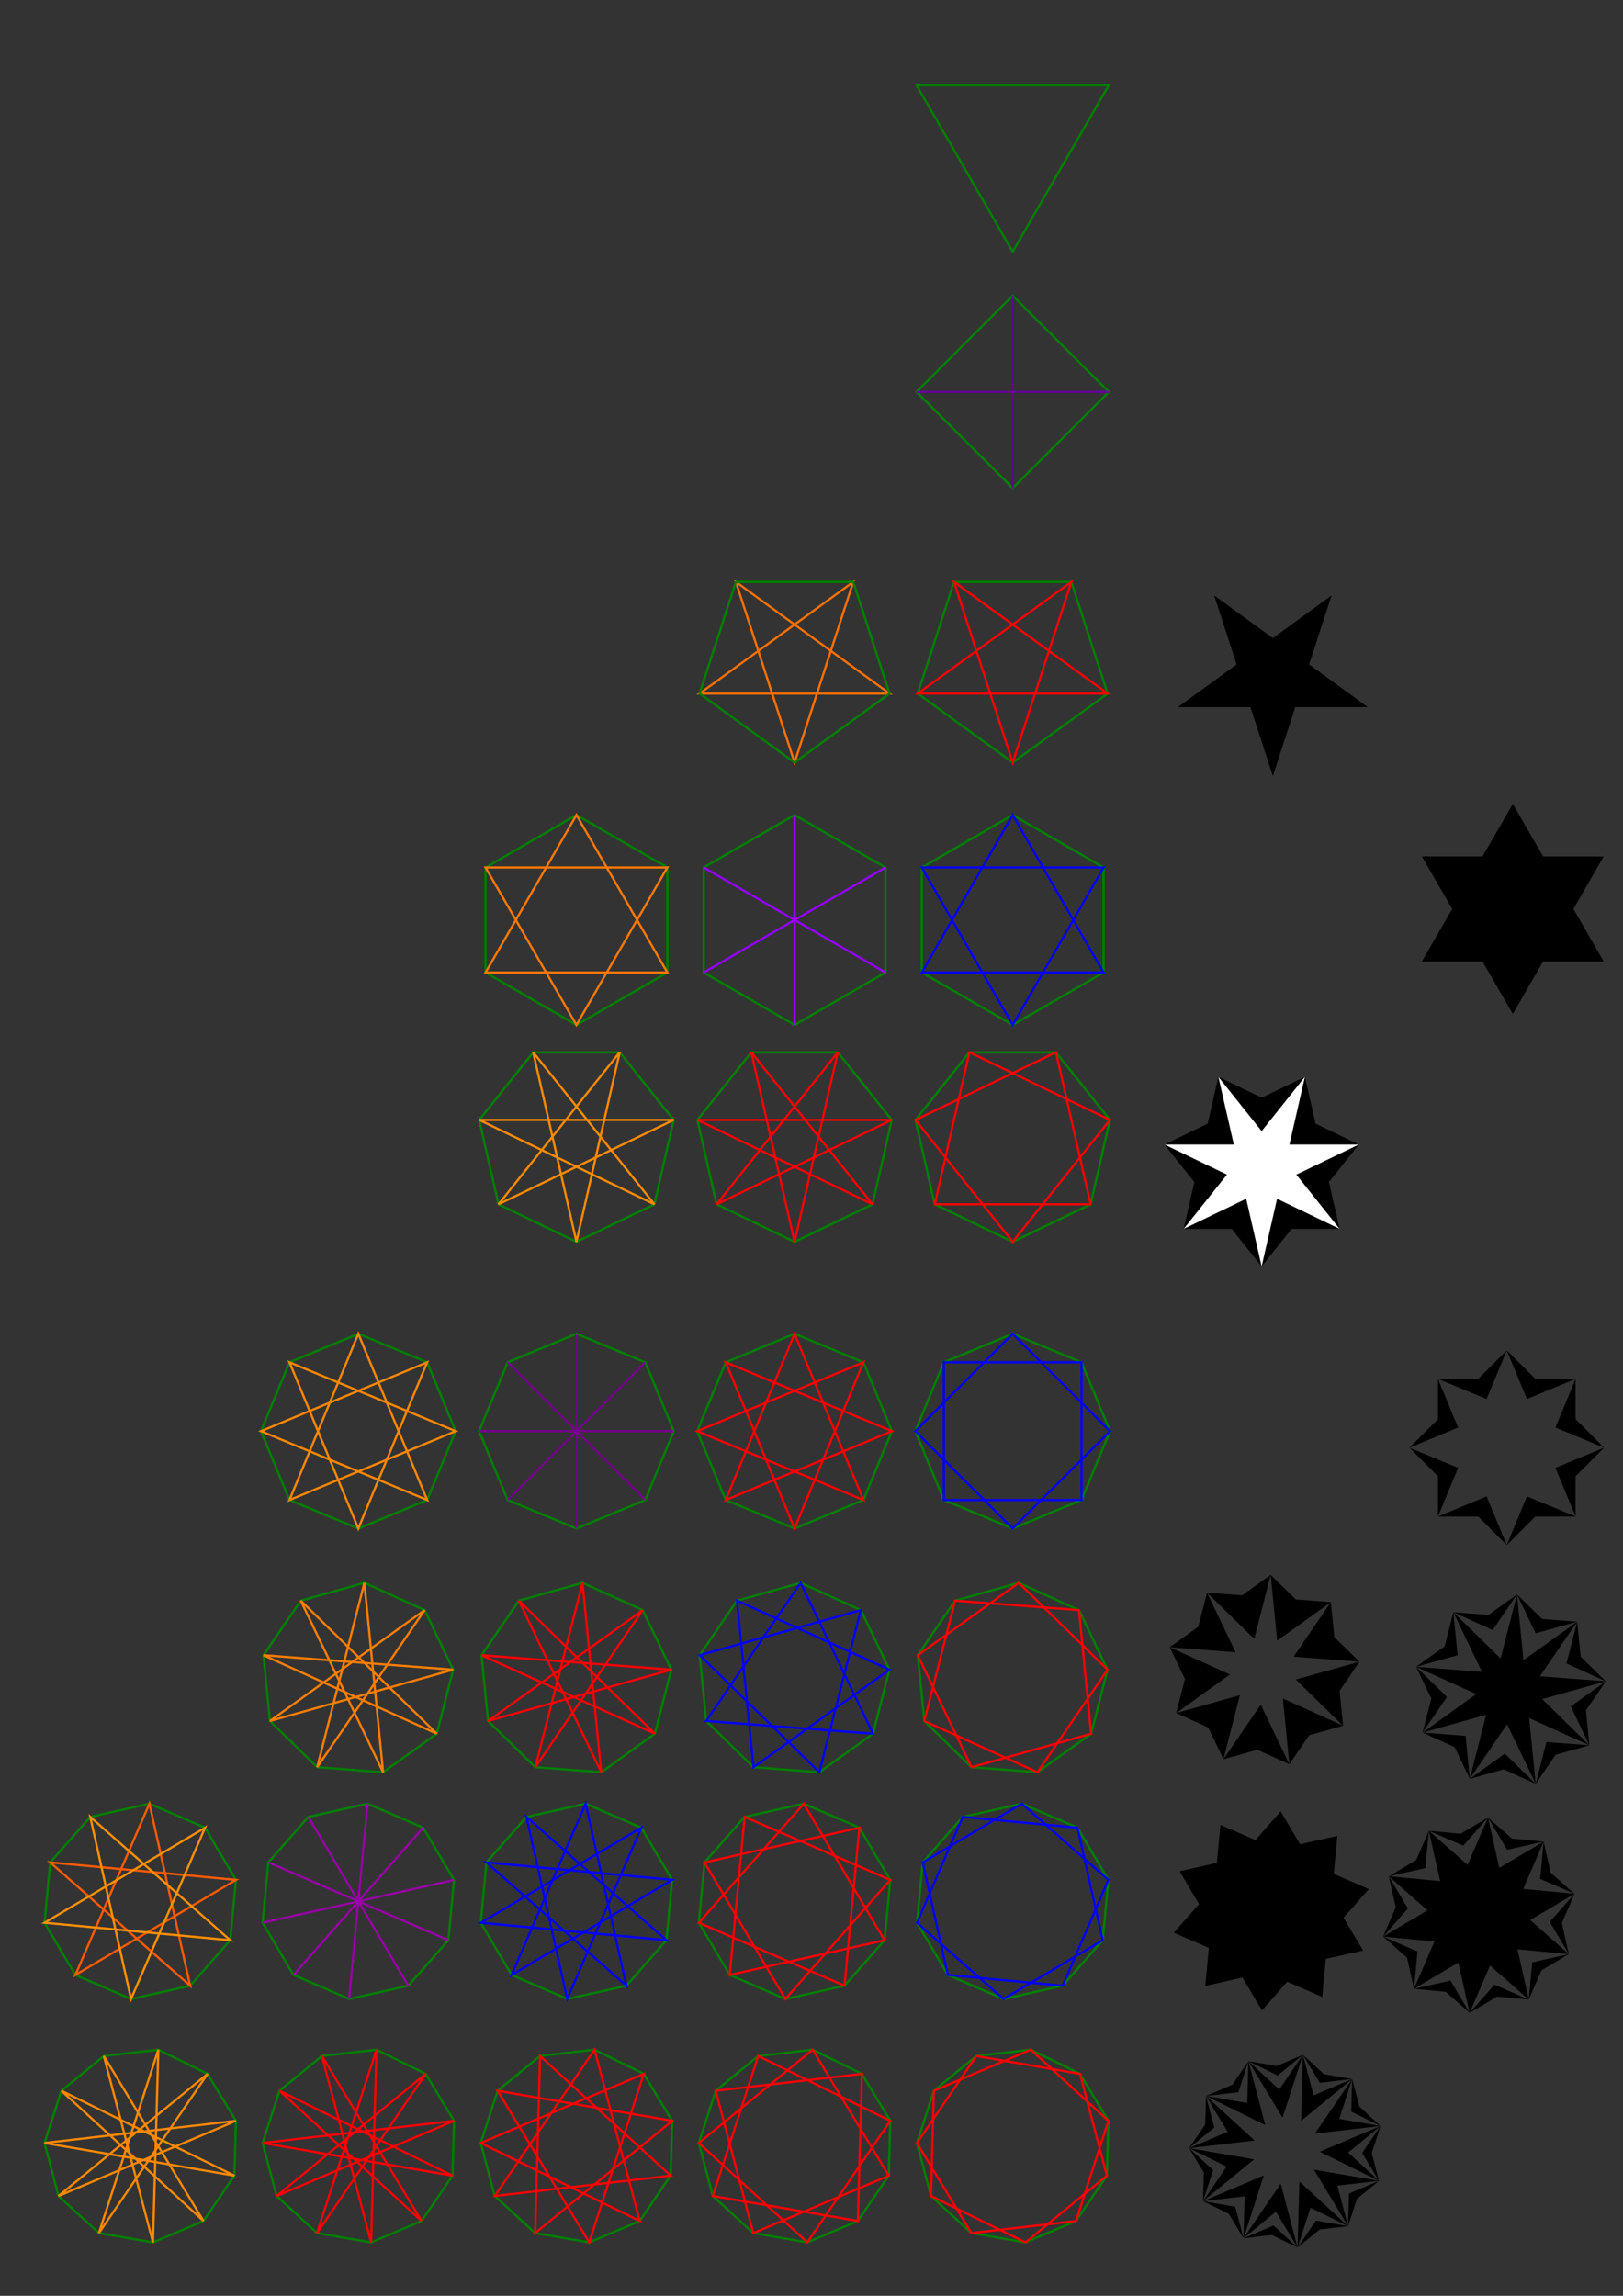 <?xml version="1.0" encoding="UTF-8" standalone="no"?>
<!-- Created with Inkscape (http://www.inkscape.org/) -->

<svg
   xmlns:dc="http://purl.org/dc/elements/1.1/"
   xmlns:cc="http://creativecommons.org/ns#"
   xmlns:rdf="http://www.w3.org/1999/02/22-rdf-syntax-ns#"
   xmlns:svg="http://www.w3.org/2000/svg"
   xmlns="http://www.w3.org/2000/svg"
   xmlns:sodipodi="http://sodipodi.sourceforge.net/DTD/sodipodi-0.dtd"
   xmlns:inkscape="http://www.inkscape.org/namespaces/inkscape"
   width="210mm"
   height="297mm"
   viewBox="0 0 744.094 1052.362"
   id="svg2"
   version="1.1"
   inkscape:version="0.91 r13725"
   sodipodi:docname="sterren.svg">
  <rect x="0" y="0" width="744.094" height="1052.362" fill="#333333" stroke="none"/>
  <defs
     id="defs4" />
  <sodipodi:namedview
     id="base"
     pagecolor="#ffffff"
     bordercolor="#666666"
     borderopacity="1.0"
     inkscape:pageopacity="0.0"
     inkscape:pageshadow="2"
     inkscape:zoom="0.7"
     inkscape:cx="966.95082"
     inkscape:cy="145.31589"
     inkscape:document-units="px"
     inkscape:current-layer="g5056"
     showgrid="false"
     inkscape:object-nodes="true"
     inkscape:window-width="1920"
     inkscape:window-height="1017"
     inkscape:window-x="-8"
     inkscape:window-y="-8"
     inkscape:window-maximized="1" />
  <g
     inkscape:label="Laag 1"
     inkscape:groupmode="layer"
     id="layer1"
     transform="translate(0,-3.464567e-6)">
    <path
       sodipodi:type="star"
       style="fill:none;fill-opacity:0.514;fill-rule:nonzero;stroke:#007e00;stroke-width:1.063;stroke-linecap:butt;stroke-linejoin:round;stroke-miterlimit:4;stroke-dasharray:none;stroke-dashoffset:0;stroke-opacity:1"
       id="path4136"
       sodipodi:sides="3"
       sodipodi:cx="-464.2828"
       sodipodi:cy="-64.537766"
       sodipodi:r1="50.839451"
       sodipodi:r2="25.419724"
       sodipodi:arg1="0.52359878"
       sodipodi:arg2="1.5707963"
       inkscape:flatsided="true"
       inkscape:rounded="0"
       inkscape:randomized="0"
       d="m -420.255,-39.118 -88.057,0 44.028,-76.259 z"
       transform="scale(-1,-1)"
       inkscape:transform-center-x="-3.1440652e-005"
       inkscape:transform-center-y="12.709875" />
    <path
       sodipodi:type="star"
       style="fill:none;fill-opacity:0.514;fill-rule:nonzero;stroke:#007e00;stroke-width:1.325;stroke-linecap:butt;stroke-linejoin:round;stroke-miterlimit:4;stroke-dasharray:none;stroke-dashoffset:0;stroke-opacity:1"
       id="path4138"
       sodipodi:sides="4"
       sodipodi:cx="174.70699"
       sodipodi:cy="94.083778"
       sodipodi:r1="54.997513"
       sodipodi:r2="38.889114"
       sodipodi:arg1="0.78539816"
       sodipodi:arg2="1.5707963"
       inkscape:flatsided="true"
       inkscape:rounded="0"
       inkscape:randomized="0"
       d="m 213.596,132.973 -77.778,0 0,-77.778 77.778,0 z"
       transform="matrix(0.567,0.567,-0.567,0.567,418.56,27.218)" />
    <path
       sodipodi:type="star"
       style="fill:none;fill-opacity:0.514;fill-rule:nonzero;stroke:#007e00;stroke-width:1.063;stroke-linecap:butt;stroke-linejoin:round;stroke-miterlimit:4;stroke-dasharray:none;stroke-dashoffset:0;stroke-opacity:1"
       id="path4142"
       sodipodi:sides="5"
       sodipodi:cx="295.04865"
       sodipodi:cy="589.41144"
       sodipodi:r1="45.770615"
       sodipodi:r2="37.029198"
       sodipodi:arg1="0"
       sodipodi:arg2="0.62831853"
       inkscape:flatsided="true"
       inkscape:rounded="0"
       inkscape:randomized="0"
       d="m 340.819,589.411 -31.627,43.53 -51.173,-16.627 0,-53.807 51.173,-16.627 z"
       transform="matrix(0,1,-1,0,1053.694,8.72)"
       inkscape:transform-center-y="4.3707136" />
    <path
       sodipodi:type="star"
       style="fill:none;fill-opacity:0.514;fill-rule:nonzero;stroke:#007e00;stroke-width:1.063;stroke-linecap:butt;stroke-linejoin:round;stroke-miterlimit:4;stroke-dasharray:none;stroke-dashoffset:0;stroke-opacity:1"
       id="path4144"
       sodipodi:sides="6"
       sodipodi:cx="412.98746"
       sodipodi:cy="589.41144"
       sodipodi:r1="48.120045"
       sodipodi:r2="38.929935"
       sodipodi:arg1="0"
       sodipodi:arg2="0.52359878"
       inkscape:flatsided="true"
       inkscape:rounded="0"
       inkscape:randomized="0"
       d="m 461.108,589.411 -24.06,41.673 -48.12,0 -24.06,-41.673 24.06,-41.673 48.12,0 z"
       transform="matrix(0,1,-1,0,1053.694,8.72)"
       inkscape:transform-center-y="4.5950589" />
    <path
       sodipodi:type="star"
       style="fill:none;fill-opacity:0.514;fill-rule:nonzero;stroke:#007e00;stroke-width:1.063;stroke-linecap:butt;stroke-linejoin:round;stroke-miterlimit:4;stroke-dasharray:none;stroke-dashoffset:0;stroke-opacity:1"
       id="path4150"
       sodipodi:sides="9"
       sodipodi:cx="760.98804"
       sodipodi:cy="589.99652"
       sodipodi:r1="44.292011"
       sodipodi:r2="40.920483"
       sodipodi:arg1="0.42520502"
       sodipodi:arg2="0.77427087"
       inkscape:flatsided="true"
       inkscape:rounded="0"
       inkscape:randomized="0"
       d="m 801.336,608.267 -21.184,21.661 -30.151,2.976 -25.01,-17.101 -8.167,-29.176 12.498,-27.6 27.315,-13.109 29.351,7.515 17.653,24.623 z"
       transform="matrix(0,1,-1,0,1053.694,8.72)" />
    <path
       sodipodi:type="star"
       style="fill:none;fill-opacity:0.514;fill-rule:nonzero;stroke:#007e00;stroke-width:1.063;stroke-linecap:butt;stroke-linejoin:round;stroke-miterlimit:4;stroke-dasharray:none;stroke-dashoffset:0;stroke-opacity:1"
       id="path4152"
       sodipodi:sides="10"
       sodipodi:cx="862.81525"
       sodipodi:cy="589.41144"
       sodipodi:r1="44.961926"
       sodipodi:r2="42.250389"
       sodipodi:arg1="0.72219133"
       sodipodi:arg2="1.0363506"
       inkscape:flatsided="true"
       inkscape:rounded="0"
       inkscape:randomized="0"
       d="m 896.553,619.133 -23.913,14.154 -27.666,-2.605 -20.851,-18.369 -6.072,-27.116 11.026,-25.507 23.913,-14.154 27.666,2.605 20.851,18.369 6.072,27.116 z"
       inkscape:transform-center-x="0.18781563"
       inkscape:transform-center-y="1.1704229"
       transform="matrix(0,1,-1,0,1053.694,8.72)" />
    <path
       sodipodi:type="star"
       style="fill:none;fill-opacity:0.514;fill-rule:nonzero;stroke:#007e00;stroke-width:1.063;stroke-linecap:butt;stroke-linejoin:round;stroke-miterlimit:4;stroke-dasharray:none;stroke-dashoffset:0;stroke-opacity:1"
       id="path4154"
       sodipodi:sides="11"
       sodipodi:cx="974.8114"
       sodipodi:cy="588.68213"
       sodipodi:r1="44.63229"
       sodipodi:r2="42.447826"
       sodipodi:arg1="1.0273187"
       sodipodi:arg2="1.312918"
       inkscape:flatsided="true"
       inkscape:rounded="0"
       inkscape:randomized="0"
       d="m 997.891,626.884 -24.317,6.414 -23.924,-7.751 -15.936,-19.455 -2.888,-24.982 11.077,-22.578 21.525,-13.005 25.139,0.697 20.771,14.178 9.809,23.157 -4.268,24.784 z"
       transform="matrix(0,1,-1,0,1053.694,8.72)" />
    <path
       sodipodi:type="star"
       style="fill:none;fill-opacity:0.514;fill-rule:nonzero;stroke:#007e00;stroke-width:1.063;stroke-linecap:butt;stroke-linejoin:round;stroke-miterlimit:4;stroke-dasharray:none;stroke-dashoffset:0;stroke-opacity:1"
       id="path4158"
       sodipodi:sides="8"
       sodipodi:cx="647.2981"
       sodipodi:cy="589.41144"
       sodipodi:r1="44.627525"
       sodipodi:r2="41.230453"
       sodipodi:arg1="0"
       sodipodi:arg2="0.39269908"
       inkscape:flatsided="true"
       inkscape:rounded="0"
       inkscape:randomized="0"
       d="m 691.926,589.411 -13.071,31.556 -31.556,13.071 -31.556,-13.071 -13.071,-31.556 13.071,-31.556 31.556,-13.071 31.556,13.071 z"
       transform="matrix(0,1,-1,0,1053.694,8.72)" />
    <path
       sodipodi:type="star"
       style="fill:none;fill-opacity:0.514;fill-rule:nonzero;stroke:#007e00;stroke-width:1.063;stroke-linecap:butt;stroke-linejoin:round;stroke-miterlimit:4;stroke-dasharray:none;stroke-dashoffset:0;stroke-opacity:1"
       id="path4162"
       sodipodi:sides="7"
       sodipodi:cx="514.81354"
       sodipodi:cy="589.41144"
       sodipodi:r1="45.71299"
       sodipodi:r2="41.185982"
       sodipodi:arg1="0"
       sodipodi:arg2="0.44879895"
       inkscape:flatsided="true"
       inkscape:rounded="0"
       inkscape:randomized="0"
       d="m 560.527,589.411 -17.211,35.74 -38.674,8.827 -31.014,-24.733 0,-39.668 31.014,-24.733 38.674,8.827 z"
       transform="matrix(0,1,-1,0,1053.694,8.72)"
       inkscape:transform-center-y="2.2635275" />
    <path
       style="fill:none;fill-rule:evenodd;stroke:#ff0000;stroke-width:1px;stroke-linecap:butt;stroke-linejoin:miter;stroke-opacity:1"
       d="m 437.38,266.74 70.434,51.173 -87.061,0 70.434,-51.173 -26.903,82.8 z"
       id="path4164"
       inkscape:connector-curvature="0" />
    <path
       style="fill:none;fill-rule:evenodd;stroke:#0000ff;stroke-width:1px;stroke-linecap:butt;stroke-linejoin:miter;stroke-opacity:1"
       d="m 422.61,397.648 83.346,0 -41.673,72.18 z"
       id="path4166"
       inkscape:connector-curvature="0" />
    <path
       style="fill:none;fill-rule:evenodd;stroke:#0000ff;stroke-width:1px;stroke-linecap:butt;stroke-linejoin:miter;stroke-opacity:1"
       d="m 505.956,445.768 -83.346,0 41.673,-72.18 z"
       id="path4168"
       inkscape:connector-curvature="0" />
    <path
       style="fill:none;fill-rule:evenodd;stroke:#ff0000;stroke-width:1px;stroke-linecap:butt;stroke-linejoin:miter;stroke-opacity:1"
       d="m 484.117,482.348 15.906,69.688 -71.48,0 15.906,-69.688 64.401,31.014 -44.567,55.885 -44.567,-55.885 z"
       id="path4170"
       inkscape:connector-curvature="0" />
    <path
       style="fill:none;fill-rule:evenodd;stroke:#0000ff;stroke-width:1px;stroke-linecap:butt;stroke-linejoin:miter;stroke-opacity:1"
       d="m 464.283,611.391 44.628,44.628 -44.628,44.628 -44.628,-44.628 z"
       id="path4172"
       inkscape:connector-curvature="0" />
    <path
       style="fill:none;fill-rule:evenodd;stroke:#0000ff;stroke-width:1px;stroke-linecap:butt;stroke-linejoin:miter;stroke-opacity:1"
       d="m 495.839,624.462 0,63.113 -63.113,0 0,-63.113 z"
       id="path4174"
       inkscape:connector-curvature="0" />
    <path
       style="fill:none;fill-rule:evenodd;stroke:#ff0000;stroke-width:1px;stroke-linecap:butt;stroke-linejoin:miter;stroke-opacity:1"
       d="m 467.067,725.545 40.709,39.813 -32.139,47.004 -51.87,-23.488 14.124,-55.161 56.776,4.331 5.594,56.665 -54.833,15.348 -24.637,-51.335 z"
       id="path4176"
       inkscape:connector-curvature="0" />
    <path
       style="fill:none;fill-rule:evenodd;stroke:#0000ff;stroke-width:1px;stroke-linecap:butt;stroke-linejoin:miter;stroke-opacity:1"
       d="m 468.497,826.772 39.661,34.939 -20.973,48.517 -52.623,-4.955 -11.55,-51.579 z"
       id="path4178"
       inkscape:connector-curvature="0" />
    <path
       style="fill:none;fill-rule:evenodd;stroke:#0000ff;stroke-width:1px;stroke-linecap:butt;stroke-linejoin:miter;stroke-opacity:1"
       d="m 494.004,837.798 11.55,51.579 -45.485,26.923 -39.661,-34.939 20.973,-48.517 z"
       id="path4180"
       inkscape:connector-curvature="0" />
    <path
       style="fill:none;fill-rule:evenodd;stroke:#ff0000;stroke-width:1px;stroke-linecap:butt;stroke-linejoin:miter;stroke-opacity:1"
       d="m 472.586,939.547 35.583,32.602 -14.875,45.911 -47.941,5.542 -24.956,-41.307 27.207,-39.86 47.56,8.19 12.308,46.664 -37.334,30.581 -43.326,-21.257 1.338,-48.241 z"
       id="path4182"
       inkscape:connector-curvature="0" />
    <path
       style="fill:none;fill-rule:evenodd;stroke:#ff7000;stroke-width:1px;stroke-linecap:butt;stroke-linejoin:miter;stroke-opacity:1"
       d="m 337.38,266.74 70.434,51.173 -87.061,0 70.434,-51.173 -26.903,82.8 z"
       id="path4164-2"
       inkscape:connector-curvature="0" />
    <path
       sodipodi:type="star"
       style="fill:none;fill-opacity:0.514;fill-rule:nonzero;stroke:#007e00;stroke-width:1.063;stroke-linecap:butt;stroke-linejoin:round;stroke-miterlimit:4;stroke-dasharray:none;stroke-dashoffset:0;stroke-opacity:1"
       id="path4142-2"
       sodipodi:sides="5"
       sodipodi:cx="295.04865"
       sodipodi:cy="689.41144"
       sodipodi:r1="45.770615"
       sodipodi:r2="37.029198"
       sodipodi:arg1="0"
       sodipodi:arg2="0.62831853"
       inkscape:flatsided="true"
       inkscape:rounded="0"
       inkscape:randomized="0"
       d="m 340.819,689.411 -31.627,43.53 -51.173,-16.627 0,-53.807 51.173,-16.627 z"
       transform="matrix(0,1,-1,0,1053.694,8.72)"
       inkscape:transform-center-y="4.3707136" />
    <path
       sodipodi:type="star"
       style="fill:none;fill-opacity:0.514;fill-rule:nonzero;stroke:#007e00;stroke-width:1.063;stroke-linecap:butt;stroke-linejoin:round;stroke-miterlimit:4;stroke-dasharray:none;stroke-dashoffset:0;stroke-opacity:1"
       id="path4144-8"
       sodipodi:sides="6"
       sodipodi:cx="412.98746"
       sodipodi:cy="689.41144"
       sodipodi:r1="48.120045"
       sodipodi:r2="38.929935"
       sodipodi:arg1="0"
       sodipodi:arg2="0.52359878"
       inkscape:flatsided="true"
       inkscape:rounded="0"
       inkscape:randomized="0"
       d="m 461.108,689.411 -24.06,41.673 -48.12,0 -24.06,-41.673 24.06,-41.673 48.12,0 z"
       transform="matrix(0,1,-1,0,1053.694,8.72)"
       inkscape:transform-center-y="4.5950589" />
    <path
       sodipodi:type="star"
       style="fill:none;fill-opacity:0.514;fill-rule:nonzero;stroke:#007e00;stroke-width:1.063;stroke-linecap:butt;stroke-linejoin:round;stroke-miterlimit:4;stroke-dasharray:none;stroke-dashoffset:0;stroke-opacity:1"
       id="path4150-9"
       sodipodi:sides="9"
       sodipodi:cx="760.98804"
       sodipodi:cy="689.99652"
       sodipodi:r1="44.292011"
       sodipodi:r2="40.920483"
       sodipodi:arg1="0.42520502"
       sodipodi:arg2="0.77427087"
       inkscape:flatsided="true"
       inkscape:rounded="0"
       inkscape:randomized="0"
       d="m 801.336,708.267 -21.184,21.661 -30.151,2.976 -25.01,-17.101 -8.167,-29.176 12.498,-27.6 27.315,-13.109 29.351,7.515 17.653,24.623 z"
       transform="matrix(0,1,-1,0,1053.694,8.72)" />
    <path
       sodipodi:type="star"
       style="fill:none;fill-opacity:0.514;fill-rule:nonzero;stroke:#007e00;stroke-width:1.063;stroke-linecap:butt;stroke-linejoin:round;stroke-miterlimit:4;stroke-dasharray:none;stroke-dashoffset:0;stroke-opacity:1"
       id="path4152-2"
       sodipodi:sides="10"
       sodipodi:cx="862.81525"
       sodipodi:cy="689.41144"
       sodipodi:r1="44.961926"
       sodipodi:r2="42.250389"
       sodipodi:arg1="0.72219133"
       sodipodi:arg2="1.0363506"
       inkscape:flatsided="true"
       inkscape:rounded="0"
       inkscape:randomized="0"
       d="m 896.553,719.133 -23.913,14.154 -27.666,-2.605 -20.851,-18.369 -6.072,-27.116 11.026,-25.507 23.913,-14.154 27.666,2.605 20.851,18.369 6.072,27.116 z"
       inkscape:transform-center-x="0.18781563"
       inkscape:transform-center-y="1.1704229"
       transform="matrix(0,1,-1,0,1053.694,8.72)" />
    <path
       sodipodi:type="star"
       style="fill:none;fill-opacity:0.514;fill-rule:nonzero;stroke:#007e00;stroke-width:1.063;stroke-linecap:butt;stroke-linejoin:round;stroke-miterlimit:4;stroke-dasharray:none;stroke-dashoffset:0;stroke-opacity:1"
       id="path4154-7"
       sodipodi:sides="11"
       sodipodi:cx="974.8114"
       sodipodi:cy="688.68213"
       sodipodi:r1="44.63229"
       sodipodi:r2="42.447826"
       sodipodi:arg1="1.0273187"
       sodipodi:arg2="1.312918"
       inkscape:flatsided="true"
       inkscape:rounded="0"
       inkscape:randomized="0"
       d="m 997.891,726.884 -24.317,6.414 -23.924,-7.751 -15.936,-19.455 -2.888,-24.982 11.077,-22.578 21.525,-13.005 25.139,0.697 20.771,14.178 9.809,23.157 -4.268,24.784 z"
       transform="matrix(0,1,-1,0,1053.694,8.72)" />
    <path
       sodipodi:type="star"
       style="fill:none;fill-opacity:0.514;fill-rule:nonzero;stroke:#007e00;stroke-width:1.063;stroke-linecap:butt;stroke-linejoin:round;stroke-miterlimit:4;stroke-dasharray:none;stroke-dashoffset:0;stroke-opacity:1"
       id="path4158-7"
       sodipodi:sides="8"
       sodipodi:cx="647.2981"
       sodipodi:cy="689.41144"
       sodipodi:r1="44.627525"
       sodipodi:r2="41.230453"
       sodipodi:arg1="0"
       sodipodi:arg2="0.39269908"
       inkscape:flatsided="true"
       inkscape:rounded="0"
       inkscape:randomized="0"
       d="m 691.926,689.411 -13.071,31.556 -31.556,13.071 -31.556,-13.071 -13.071,-31.556 13.071,-31.556 31.556,-13.071 31.556,13.071 z"
       transform="matrix(0,1,-1,0,1053.694,8.72)" />
    <path
       sodipodi:type="star"
       style="fill:none;fill-opacity:0.514;fill-rule:nonzero;stroke:#007e00;stroke-width:1.063;stroke-linecap:butt;stroke-linejoin:round;stroke-miterlimit:4;stroke-dasharray:none;stroke-dashoffset:0;stroke-opacity:1"
       id="path4162-9"
       sodipodi:sides="7"
       sodipodi:cx="514.81354"
       sodipodi:cy="689.41144"
       sodipodi:r1="45.71299"
       sodipodi:r2="41.185982"
       sodipodi:arg1="0"
       sodipodi:arg2="0.44879895"
       inkscape:flatsided="true"
       inkscape:rounded="0"
       inkscape:randomized="0"
       d="m 560.527,689.411 -17.211,35.74 -38.674,8.827 -31.014,-24.733 0,-39.668 31.014,-24.733 38.674,8.827 z"
       transform="matrix(0,1,-1,0,1053.694,8.72)"
       inkscape:transform-center-y="2.2635275" />
    <path
       sodipodi:type="star"
       style="fill:none;fill-opacity:0.514;fill-rule:nonzero;stroke:#007e00;stroke-width:1.063;stroke-linecap:butt;stroke-linejoin:round;stroke-miterlimit:4;stroke-dasharray:none;stroke-dashoffset:0;stroke-opacity:1"
       id="path4144-2"
       sodipodi:sides="6"
       sodipodi:cx="412.98746"
       sodipodi:cy="789.41144"
       sodipodi:r1="48.120045"
       sodipodi:r2="38.929935"
       sodipodi:arg1="0"
       sodipodi:arg2="0.52359878"
       inkscape:flatsided="true"
       inkscape:rounded="0"
       inkscape:randomized="0"
       d="m 461.108,789.411 -24.06,41.673 -48.12,0 -24.06,-41.673 24.06,-41.673 48.12,0 z"
       transform="matrix(0,1,-1,0,1053.694,8.72)"
       inkscape:transform-center-y="4.5950589" />
    <path
       sodipodi:type="star"
       style="fill:none;fill-opacity:0.514;fill-rule:nonzero;stroke:#007e00;stroke-width:1.063;stroke-linecap:butt;stroke-linejoin:round;stroke-miterlimit:4;stroke-dasharray:none;stroke-dashoffset:0;stroke-opacity:1"
       id="path4150-0"
       sodipodi:sides="9"
       sodipodi:cx="760.98804"
       sodipodi:cy="789.99652"
       sodipodi:r1="44.292011"
       sodipodi:r2="40.920483"
       sodipodi:arg1="0.42520502"
       sodipodi:arg2="0.77427087"
       inkscape:flatsided="true"
       inkscape:rounded="0"
       inkscape:randomized="0"
       d="m 801.336,808.267 -21.184,21.661 -30.151,2.976 -25.01,-17.101 -8.167,-29.176 12.498,-27.6 27.315,-13.109 29.351,7.515 17.653,24.623 z"
       transform="matrix(0,1,-1,0,1053.694,8.72)" />
    <path
       sodipodi:type="star"
       style="fill:none;fill-opacity:0.514;fill-rule:nonzero;stroke:#007e00;stroke-width:1.063;stroke-linecap:butt;stroke-linejoin:round;stroke-miterlimit:4;stroke-dasharray:none;stroke-dashoffset:0;stroke-opacity:1"
       id="path4152-1"
       sodipodi:sides="10"
       sodipodi:cx="862.81525"
       sodipodi:cy="789.41144"
       sodipodi:r1="44.961926"
       sodipodi:r2="42.250389"
       sodipodi:arg1="0.72219133"
       sodipodi:arg2="1.0363506"
       inkscape:flatsided="true"
       inkscape:rounded="0"
       inkscape:randomized="0"
       d="m 896.553,819.133 -23.913,14.154 -27.666,-2.605 -20.851,-18.369 -6.072,-27.116 11.026,-25.507 23.913,-14.154 27.666,2.605 20.851,18.369 6.072,27.116 z"
       inkscape:transform-center-x="0.18781563"
       inkscape:transform-center-y="1.1704229"
       transform="matrix(0,1,-1,0,1053.694,8.72)" />
    <path
       sodipodi:type="star"
       style="fill:none;fill-opacity:0.514;fill-rule:nonzero;stroke:#007e00;stroke-width:1.063;stroke-linecap:butt;stroke-linejoin:round;stroke-miterlimit:4;stroke-dasharray:none;stroke-dashoffset:0;stroke-opacity:1"
       id="path4154-3"
       sodipodi:sides="11"
       sodipodi:cx="974.8114"
       sodipodi:cy="788.68213"
       sodipodi:r1="44.63229"
       sodipodi:r2="42.447826"
       sodipodi:arg1="1.0273187"
       sodipodi:arg2="1.312918"
       inkscape:flatsided="true"
       inkscape:rounded="0"
       inkscape:randomized="0"
       d="m 997.891,826.884 -24.317,6.414 -23.924,-7.751 -15.936,-19.455 -2.888,-24.982 11.077,-22.578 21.525,-13.005 25.139,0.697 20.771,14.178 9.809,23.157 -4.268,24.784 z"
       transform="matrix(0,1,-1,0,1053.694,8.72)" />
    <path
       sodipodi:type="star"
       style="fill:none;fill-opacity:0.514;fill-rule:nonzero;stroke:#007e00;stroke-width:1.063;stroke-linecap:butt;stroke-linejoin:round;stroke-miterlimit:4;stroke-dasharray:none;stroke-dashoffset:0;stroke-opacity:1"
       id="path4158-5"
       sodipodi:sides="8"
       sodipodi:cx="647.2981"
       sodipodi:cy="789.41144"
       sodipodi:r1="44.627525"
       sodipodi:r2="41.230453"
       sodipodi:arg1="0"
       sodipodi:arg2="0.39269908"
       inkscape:flatsided="true"
       inkscape:rounded="0"
       inkscape:randomized="0"
       d="m 691.926,789.411 -13.071,31.556 -31.556,13.071 -31.556,-13.071 -13.071,-31.556 13.071,-31.556 31.556,-13.071 31.556,13.071 z"
       transform="matrix(0,1,-1,0,1053.694,8.72)" />
    <path
       sodipodi:type="star"
       style="fill:none;fill-opacity:0.514;fill-rule:nonzero;stroke:#007e00;stroke-width:1.063;stroke-linecap:butt;stroke-linejoin:round;stroke-miterlimit:4;stroke-dasharray:none;stroke-dashoffset:0;stroke-opacity:1"
       id="path4162-3"
       sodipodi:sides="7"
       sodipodi:cx="514.81354"
       sodipodi:cy="789.41144"
       sodipodi:r1="45.71299"
       sodipodi:r2="41.185982"
       sodipodi:arg1="0"
       sodipodi:arg2="0.44879895"
       inkscape:flatsided="true"
       inkscape:rounded="0"
       inkscape:randomized="0"
       d="m 560.527,789.411 -17.211,35.74 -38.674,8.827 -31.014,-24.733 0,-39.668 31.014,-24.733 38.674,8.827 z"
       transform="matrix(0,1,-1,0,1053.694,8.72)"
       inkscape:transform-center-y="2.2635275" />
    <path
       style="fill:none;fill-rule:evenodd;stroke:#9400ff;stroke-width:1px;stroke-linecap:butt;stroke-linejoin:miter;stroke-opacity:1"
       d="m 364.283,373.588 0,96.24"
       id="path4527"
       inkscape:connector-curvature="0" />
    <path
       style="fill:none;fill-rule:evenodd;stroke:#9400ff;stroke-width:1px;stroke-linecap:butt;stroke-linejoin:miter;stroke-opacity:1"
       d="m 405.956,397.648 -83.346,48.12"
       id="path4529"
       inkscape:connector-curvature="0" />
    <path
       style="fill:none;fill-rule:evenodd;stroke:#9400ff;stroke-width:1px;stroke-linecap:butt;stroke-linejoin:miter;stroke-opacity:1"
       d="M 405.956,445.768 322.61,397.648"
       id="path4531"
       inkscape:connector-curvature="0" />
    <path
       style="fill:none;fill-rule:evenodd;stroke:#ff0000;stroke-width:1px;stroke-linecap:butt;stroke-linejoin:miter;stroke-opacity:1"
       d="m 384.117,482.348 -19.834,86.899 -19.834,-86.899 55.574,69.688 -80.307,-38.674 89.134,0 -80.307,38.674 55.574,-69.688"
       id="path4533"
       inkscape:connector-curvature="0" />
    <path
       style="fill:none;fill-rule:evenodd;stroke:#ff0000;stroke-width:1px;stroke-linecap:butt;stroke-linejoin:miter;stroke-opacity:1"
       d="m 364.283,611.391 31.556,76.184 -76.184,-31.556 76.184,-31.556 -31.556,76.184 -31.556,-76.184 76.184,31.556 -76.184,31.556 z"
       id="path4535"
       inkscape:connector-curvature="0" />
    <path
       style="fill:none;fill-rule:evenodd;stroke:#0000ff;stroke-width:1px;stroke-linecap:butt;stroke-linejoin:miter;stroke-opacity:1"
       d="m 367.067,725.545 33.193,69.163 -76.494,-5.835 z"
       id="path4537"
       inkscape:connector-curvature="0" />
    <path
       style="fill:none;fill-rule:evenodd;stroke:#0000ff;stroke-width:1px;stroke-linecap:butt;stroke-linejoin:miter;stroke-opacity:1"
       d="m 394.666,738.043 -19.03,74.318 -54.847,-53.639 z"
       id="path4539"
       inkscape:connector-curvature="0" />
    <path
       style="fill:none;fill-rule:evenodd;stroke:#0000ff;stroke-width:1px;stroke-linecap:butt;stroke-linejoin:miter;stroke-opacity:1"
       d="m 407.776,765.357 -62.349,44.699 -7.536,-76.345 z"
       id="path4541"
       inkscape:connector-curvature="0" />
    <path
       style="fill:none;fill-rule:evenodd;stroke:#ff0000;stroke-width:1px;stroke-linecap:butt;stroke-linejoin:miter;stroke-opacity:1"
       d="m 368.497,826.772 37.056,62.605 -70.992,15.896 6.819,-72.43 66.777,28.867 -48.09,54.589 -37.056,-62.605 70.992,-15.897 -6.819,72.43 -66.777,-28.867 z"
       id="path4543"
       inkscape:connector-curvature="0" />
    <path
       style="fill:none;fill-rule:evenodd;stroke:#ff0000;stroke-width:1px;stroke-linecap:butt;stroke-linejoin:miter;stroke-opacity:1"
       d="m 372.586,939.547 34.885,57.742 -62.118,26.313 -17.205,-65.231 67.015,-7.746 -1.87,67.436 -66.483,-11.448 20.793,-64.177 60.565,29.715 -38.032,55.72 -49.74,-45.574 z"
       id="path4545"
       inkscape:connector-curvature="0" />
    <path
       sodipodi:type="star"
       style="fill:none;fill-opacity:0.514;fill-rule:nonzero;stroke:#007e00;stroke-width:1.063;stroke-linecap:butt;stroke-linejoin:round;stroke-miterlimit:4;stroke-dasharray:none;stroke-dashoffset:0;stroke-opacity:1"
       id="path4150-0-8"
       sodipodi:sides="9"
       sodipodi:cx="760.98804"
       sodipodi:cy="889.99652"
       sodipodi:r1="44.292011"
       sodipodi:r2="40.920483"
       sodipodi:arg1="0.42520502"
       sodipodi:arg2="0.77427087"
       inkscape:flatsided="true"
       inkscape:rounded="0"
       inkscape:randomized="0"
       d="m 801.336,908.267 -21.184,21.661 -30.151,2.976 -25.01,-17.101 -8.167,-29.176 12.498,-27.6 27.315,-13.109 29.351,7.515 17.653,24.623 z"
       transform="matrix(0,1,-1,0,1053.694,8.72)" />
    <path
       sodipodi:type="star"
       style="fill:none;fill-opacity:0.514;fill-rule:nonzero;stroke:#007e00;stroke-width:1.063;stroke-linecap:butt;stroke-linejoin:round;stroke-miterlimit:4;stroke-dasharray:none;stroke-dashoffset:0;stroke-opacity:1"
       id="path4152-1-3"
       sodipodi:sides="10"
       sodipodi:cx="862.81525"
       sodipodi:cy="889.41144"
       sodipodi:r1="44.961926"
       sodipodi:r2="42.250389"
       sodipodi:arg1="0.72219133"
       sodipodi:arg2="1.0363506"
       inkscape:flatsided="true"
       inkscape:rounded="0"
       inkscape:randomized="0"
       d="m 896.553,919.133 -23.913,14.154 -27.666,-2.605 -20.851,-18.369 -6.072,-27.116 11.026,-25.507 23.913,-14.154 27.666,2.605 20.851,18.369 6.072,27.116 z"
       inkscape:transform-center-x="0.18781563"
       inkscape:transform-center-y="1.1704229"
       transform="matrix(0,1,-1,0,1053.694,8.72)" />
    <path
       sodipodi:type="star"
       style="fill:none;fill-opacity:0.514;fill-rule:nonzero;stroke:#007e00;stroke-width:1.063;stroke-linecap:butt;stroke-linejoin:round;stroke-miterlimit:4;stroke-dasharray:none;stroke-dashoffset:0;stroke-opacity:1"
       id="path4154-3-2"
       sodipodi:sides="11"
       sodipodi:cx="974.8114"
       sodipodi:cy="888.68213"
       sodipodi:r1="44.63229"
       sodipodi:r2="42.447826"
       sodipodi:arg1="1.0273187"
       sodipodi:arg2="1.312918"
       inkscape:flatsided="true"
       inkscape:rounded="0"
       inkscape:randomized="0"
       d="m 997.891,926.884 -24.317,6.414 -23.924,-7.751 -15.936,-19.455 -2.888,-24.982 11.077,-22.578 21.525,-13.005 25.139,0.697 20.771,14.178 9.809,23.157 -4.268,24.784 z"
       transform="matrix(0,1,-1,0,1053.694,8.72)" />
    <path
       sodipodi:type="star"
       style="fill:none;fill-opacity:0.514;fill-rule:nonzero;stroke:#007e00;stroke-width:1.063;stroke-linecap:butt;stroke-linejoin:round;stroke-miterlimit:4;stroke-dasharray:none;stroke-dashoffset:0;stroke-opacity:1"
       id="path4158-5-3"
       sodipodi:sides="8"
       sodipodi:cx="647.2981"
       sodipodi:cy="889.41144"
       sodipodi:r1="44.627525"
       sodipodi:r2="41.230453"
       sodipodi:arg1="0"
       sodipodi:arg2="0.39269908"
       inkscape:flatsided="true"
       inkscape:rounded="0"
       inkscape:randomized="0"
       d="m 691.926,889.411 -13.071,31.556 -31.556,13.071 -31.556,-13.071 -13.071,-31.556 13.071,-31.556 31.556,-13.071 31.556,13.071 z"
       transform="matrix(0,1,-1,0,1053.694,8.72)" />
    <path
       sodipodi:type="star"
       style="fill:none;fill-opacity:0.514;fill-rule:nonzero;stroke:#007e00;stroke-width:1.063;stroke-linecap:butt;stroke-linejoin:round;stroke-miterlimit:4;stroke-dasharray:none;stroke-dashoffset:0;stroke-opacity:1"
       id="path4152-1-3-2"
       sodipodi:sides="10"
       sodipodi:cx="862.81525"
       sodipodi:cy="989.41144"
       sodipodi:r1="44.961926"
       sodipodi:r2="42.250389"
       sodipodi:arg1="0.72219133"
       sodipodi:arg2="1.0363506"
       inkscape:flatsided="true"
       inkscape:rounded="0"
       inkscape:randomized="0"
       d="m 896.553,1019.133 -23.913,14.154 -27.666,-2.605 -20.851,-18.369 -6.072,-27.116 11.026,-25.507 23.913,-14.154 27.666,2.605 20.851,18.369 6.072,27.116 z"
       inkscape:transform-center-x="0.18781563"
       inkscape:transform-center-y="1.1704229"
       transform="matrix(0,1,-1,0,1053.694,8.72)" />
    <path
       sodipodi:type="star"
       style="fill:none;fill-opacity:0.514;fill-rule:nonzero;stroke:#007e00;stroke-width:1.063;stroke-linecap:butt;stroke-linejoin:round;stroke-miterlimit:4;stroke-dasharray:none;stroke-dashoffset:0;stroke-opacity:1"
       id="path4154-3-2-5"
       sodipodi:sides="11"
       sodipodi:cx="974.8114"
       sodipodi:cy="988.68213"
       sodipodi:r1="44.63229"
       sodipodi:r2="42.447826"
       sodipodi:arg1="1.0273187"
       sodipodi:arg2="1.312918"
       inkscape:flatsided="true"
       inkscape:rounded="0"
       inkscape:randomized="0"
       d="m 997.891,1026.884 -24.317,6.414 -23.924,-7.751 -15.936,-19.455 -2.888,-24.982 11.077,-22.578 21.525,-13.005 25.139,0.697 20.771,14.178 9.809,23.157 -4.268,24.784 z"
       transform="matrix(0,1,-1,0,1053.694,8.72)" />
    <path
       style="fill:none;fill-rule:evenodd;stroke:#66009b;stroke-width:1px;stroke-linecap:butt;stroke-linejoin:miter;stroke-opacity:1"
       d="m 464.283,135.544 0,88.218"
       id="path4715"
       inkscape:connector-curvature="0" />
    <path
       style="fill:none;fill-rule:evenodd;stroke:#66009b;stroke-width:1px;stroke-linecap:butt;stroke-linejoin:miter;stroke-opacity:1"
       d="m 508.392,179.653 -88.218,0"
       id="path4717"
       inkscape:connector-curvature="0" />
    <path
       style="fill:none;fill-rule:evenodd;stroke:#75008c;stroke-width:1px;stroke-linecap:butt;stroke-linejoin:miter;stroke-opacity:1"
       d="m 264.283,611.391 0,89.255"
       id="path4719"
       inkscape:connector-curvature="0" />
    <path
       style="fill:none;fill-rule:evenodd;stroke:#75008c;stroke-width:1px;stroke-linecap:butt;stroke-linejoin:miter;stroke-opacity:1"
       d="m 295.839,624.462 -63.113,63.113"
       id="path4721"
       inkscape:connector-curvature="0" />
    <path
       style="fill:none;fill-rule:evenodd;stroke:#75008c;stroke-width:1px;stroke-linecap:butt;stroke-linejoin:miter;stroke-opacity:1"
       d="m 232.726,624.462 63.113,63.113"
       id="path4723"
       inkscape:connector-curvature="0" />
    <path
       style="fill:none;fill-rule:evenodd;stroke:#75008c;stroke-width:1px;stroke-linecap:butt;stroke-linejoin:miter;stroke-opacity:1"
       d="m 308.91,656.019 -89.255,0"
       id="path4725"
       inkscape:connector-curvature="0" />
    <path
       style="fill:none;fill-rule:evenodd;stroke:#ff0000;stroke-width:1px;stroke-linecap:butt;stroke-linejoin:miter;stroke-opacity:1"
       d="m 267.067,725.545 8.57,86.816 -37.746,-78.65 62.369,60.997 -79.47,-35.986 86.985,6.636 -84.009,23.515 70.9,-50.83 -49.24,72.014 z"
       id="path4727"
       inkscape:connector-curvature="0" />
    <path
       style="fill:none;fill-rule:evenodd;stroke:#0000ff;stroke-width:1px;stroke-linecap:butt;stroke-linejoin:miter;stroke-opacity:1"
       d="m 268.497,826.772 18.687,83.456 -64.173,-56.533 85.146,8.016 -73.597,43.562 z"
       id="path4729"
       inkscape:connector-curvature="0" />
    <path
       style="fill:none;fill-rule:evenodd;stroke:#0000ff;stroke-width:1px;stroke-linecap:butt;stroke-linejoin:miter;stroke-opacity:1"
       d="m 241.381,832.844 64.173,56.533 -85.146,-8.017 73.597,-43.562 -33.936,78.502 -18.687,-83.456 z"
       id="path4731"
       inkscape:connector-curvature="0" />
    <path
       style="fill:none;fill-rule:evenodd;stroke:#ff0000;stroke-width:1px;stroke-linecap:butt;stroke-linejoin:miter;stroke-opacity:1"
       d="m 272.586,939.547 20.708,78.513 -72.897,-35.765 74.767,-31.671 -25.027,77.245 -41.989,-69.499 80.02,13.779 -62.816,51.452 2.251,-81.167 59.868,54.854 -80.661,9.323 z"
       id="path4733"
       inkscape:connector-curvature="0" />
    <path
       style="fill:none;fill-rule:evenodd;stroke:#ff7e00;stroke-width:1px;stroke-linecap:butt;stroke-linejoin:miter;stroke-opacity:1"
       d="m 167.067,725.545 -21.64,84.512 49.24,-72.014 -70.9,50.83 84.009,-23.515 -86.985,-6.636 79.47,35.986 -62.369,-60.997 37.746,78.65 z"
       id="path4743"
       inkscape:connector-curvature="0" />
    <path
       style="fill:none;fill-rule:evenodd;stroke:#9700a5;stroke-width:1px;stroke-linecap:butt;stroke-linejoin:miter;stroke-opacity:1"
       d="m 168.497,826.772 -8.429,89.528"
       id="path4745"
       inkscape:connector-curvature="0" />
    <path
       style="fill:none;fill-rule:evenodd;stroke:#9700a5;stroke-width:1px;stroke-linecap:butt;stroke-linejoin:miter;stroke-opacity:1"
       d="m 194.004,837.798 -59.442,67.475"
       id="path4747"
       inkscape:connector-curvature="0" />
    <path
       style="fill:none;fill-rule:evenodd;stroke:#9700a5;stroke-width:1px;stroke-linecap:butt;stroke-linejoin:miter;stroke-opacity:1"
       d="m 208.158,861.711 -87.751,19.649"
       id="path4749"
       inkscape:connector-curvature="0" />
    <path
       style="fill:none;fill-rule:evenodd;stroke:#9700a5;stroke-width:1px;stroke-linecap:butt;stroke-linejoin:miter;stroke-opacity:1"
       d="M 205.554,889.377 123.012,853.695"
       id="path4751"
       inkscape:connector-curvature="0" />
    <path
       style="fill:none;fill-rule:evenodd;stroke:#9700a5;stroke-width:1px;stroke-linecap:butt;stroke-linejoin:miter;stroke-opacity:1"
       d="m 187.185,910.228 -45.804,-77.384"
       id="path4753"
       inkscape:connector-curvature="0" />
    <path
       style="fill:none;fill-rule:evenodd;stroke:#ff0000;stroke-width:1px;stroke-linecap:butt;stroke-linejoin:miter;stroke-opacity:1"
       d="m 172.586,939.547 -2.449,88.322 -22.533,-85.434 45.69,75.625 -65.146,-59.689 79.323,38.918 -87.075,-14.994 87.772,-10.146 -81.358,34.463 68.353,-55.988 -49.811,72.977 z"
       id="path4755"
       inkscape:connector-curvature="0" />
    <g
       id="g5056">
      <path
         style="fill:#000000;fill-opacity:1;fill-rule:nonzero;stroke:none;stroke-width:1px;stroke-linecap:butt;stroke-linejoin:miter;stroke-opacity:1"
         d="M 597.342 941.914 L 605.07 954.707 L 619.92 952.99 L 607.004 950.766 L 597.342 941.914 z M 597.342 941.914 L 596.502 972.172 L 619.92 952.99 L 602.238 960.48 L 597.342 941.914 z M 597.342 941.914 L 586.518 957.773 L 572.359 944.801 L 588.012 970.709 L 597.342 941.914 z M 597.342 941.914 L 585.275 947.025 L 572.359 944.801 L 585.779 951.385 L 597.342 941.914 z M 572.359 944.801 L 571.828 963.994 L 552.904 960.736 L 580.078 974.068 L 572.359 944.801 z M 572.359 944.801 L 564.971 955.625 L 552.904 960.736 L 567.752 959.02 L 572.359 944.801 z M 552.904 960.736 L 562.834 977.172 L 545.152 984.662 L 575.223 981.186 L 552.904 960.736 z M 552.904 960.736 L 552.541 973.838 L 545.152 984.662 L 556.717 975.189 L 552.904 960.736 z M 545.152 984.662 L 562.391 993.119 L 551.566 1008.979 L 574.982 989.799 L 545.152 984.662 z M 545.152 984.662 L 551.93 995.879 L 551.566 1008.979 L 556.174 994.76 L 545.152 984.662 z M 551.566 1008.979 L 570.641 1006.773 L 570.109 1025.969 L 579.439 997.172 L 551.566 1008.979 z M 551.566 1008.979 L 563.332 1014.752 L 570.109 1025.969 L 566.297 1011.516 L 551.566 1008.979 z M 570.109 1025.969 L 584.963 1013.801 L 594.893 1030.236 L 587.174 1000.969 L 570.109 1025.969 z M 570.109 1025.969 L 583.127 1024.463 L 594.893 1030.236 L 583.871 1020.139 L 570.109 1025.969 z M 594.893 1030.236 L 600.811 1011.969 L 618.049 1020.426 L 595.732 999.977 L 594.893 1030.236 z M 594.893 1030.236 L 605.031 1021.932 L 618.049 1020.426 L 603.32 1017.889 L 594.893 1030.236 z M 618.049 1020.426 L 613.152 1001.859 L 632.227 999.654 L 602.396 994.518 L 618.049 1020.426 z M 618.049 1020.426 L 622.088 1007.959 L 632.227 999.654 L 618.463 1005.484 L 618.049 1020.426 z M 632.227 999.654 L 618.07 986.684 L 632.924 974.516 L 605.053 986.322 L 632.227 999.654 z M 632.227 999.654 L 628.885 986.982 L 632.924 974.516 L 624.498 986.861 L 632.227 999.654 z M 632.924 974.516 L 614.002 971.258 L 619.92 952.99 L 602.855 977.992 L 632.924 974.516 z M 632.924 974.516 L 623.262 965.664 L 619.92 952.99 L 619.506 967.932 L 632.924 974.516 z "
         transform="translate(0,3.464567e-6)"
         id="path4182-4-0" />
    </g>
    <path
       style="fill:#000000;fill-opacity:1;fill-rule:nonzero;stroke:none;stroke-width:1px;stroke-linecap:butt;stroke-linejoin:miter;stroke-opacity:1"
       d="m 582.557,721.891 2.977,30.152 24.623,-17.654 -16.074,-1.227 -11.525,-11.271 z m 0,0 -13.102,9.393 -16.074,-1.227 21.66,21.184 7.516,-29.35 z m -29.176,8.166 -4,15.619 -13.102,9.393 30.211,2.305 -13.109,-27.316 z m -17.102,25.012 6.975,14.533 -3.998,15.617 24.623,-17.652 -27.6,-12.498 z m 2.977,30.15 14.686,6.65 6.975,14.533 7.516,-29.35 -29.176,8.166 z m 21.66,21.184 15.523,-4.346 14.686,6.65 -13.107,-27.314 -17.102,25.01 z m 30.209,2.305 9.1,-13.307 15.525,-4.346 -27.602,-12.498 2.977,30.15 z m 24.625,-17.652 -1.584,-16.045 9.1,-13.307 -29.176,8.166 21.66,21.186 z m 7.516,-29.352 -11.525,-11.271 -1.584,-16.043 -17.102,25.01 30.211,2.305 z"
       id="path4176-0-5"
       inkscape:connector-curvature="0" />
    <g
       id="g5067"
       transform="translate(-107.9,5.923)">
      <path
         inkscape:connector-curvature="0"
         id="path4170-1-1"
         d="m 706.153,487.691 15.906,69.688 -71.48,0 15.906,-69.688 64.401,31.014 -44.567,55.885 -44.567,-55.885 z"
         style="fill:#000000;fill-opacity:1;fill-rule:nonzero;stroke:none;stroke-width:1px;stroke-linecap:butt;stroke-linejoin:miter;stroke-opacity:1" />
      <path
         inkscape:connector-curvature="0"
         id="path4533-3-2"
         d="m 706.153,487.691 -19.834,86.899 -19.834,-86.899 55.574,69.688 -80.307,-38.674 89.134,0 -80.307,38.674 55.574,-69.688"
         style="fill:#ffffff;fill-rule:nonzero;stroke:none;stroke-width:1px;stroke-linecap:butt;stroke-linejoin:miter;stroke-opacity:1" />
    </g>
    <path
       style="fill:none;fill-rule:evenodd;stroke:#ff7900;stroke-width:1px;stroke-linecap:butt;stroke-linejoin:miter;stroke-opacity:1"
       d="m 222.61,397.648 83.346,0 -41.673,72.18 z"
       id="path4166-3"
       inkscape:connector-curvature="0" />
    <path
       style="fill:none;fill-rule:evenodd;stroke:#ff7900;stroke-width:1px;stroke-linecap:butt;stroke-linejoin:miter;stroke-opacity:1"
       d="m 305.956,445.768 -83.346,0 41.673,-72.18 z"
       id="path4168-3"
       inkscape:connector-curvature="0" />
    <g
       id="g5045"
       transform="translate(3.214,-3.571)">
      <path
         style="fill:#000000;fill-opacity:1;fill-rule:nonzero;stroke:none;stroke-width:1px;stroke-linecap:butt;stroke-linejoin:miter;stroke-opacity:1"
         d="M 695.498 730.861 L 704.055 748.689 L 723.098 743.359 L 707.023 742.133 L 695.498 730.861 z M 695.498 730.861 L 687.982 760.211 L 666.322 739.027 L 679.432 766.344 L 649.225 764.039 L 649.225 764.041 L 676.82 776.537 L 652.201 794.186 L 652.199 794.189 L 681.373 786.023 L 673.857 815.371 L 673.859 815.371 L 690.959 790.361 L 704.068 817.678 L 701.092 787.527 L 728.689 800.023 L 707.031 778.84 L 736.207 770.674 L 705.996 768.369 L 723.098 743.359 L 698.475 761.012 L 695.498 730.861 z M 695.498 730.861 L 682.396 740.254 L 666.322 739.027 L 684.336 747.186 L 695.498 730.861 z M 666.322 739.027 L 662.324 754.645 L 649.223 764.037 L 649.223 764.039 L 649.225 764.039 L 668.266 758.709 L 666.322 739.027 z M 723.098 743.359 L 718.193 762.516 L 736.207 770.674 L 724.682 759.402 L 723.098 743.359 z M 736.207 770.674 L 720.135 782.195 L 728.689 800.023 L 728.691 800.023 L 727.107 783.982 L 736.207 770.674 z M 704.068 817.678 L 713.168 804.369 L 728.686 800.025 L 708.973 798.521 L 704.068 817.678 z M 704.068 817.678 L 689.93 803.852 L 673.859 815.371 L 673.859 815.373 L 689.383 811.027 L 704.068 817.678 z M 652.199 794.189 L 666.885 800.84 L 673.857 815.367 L 671.916 795.693 L 652.199 794.189 z M 652.201 794.186 L 663.359 777.865 L 649.227 764.045 L 656.197 778.572 L 652.201 794.186 z "
         transform="translate(-3.214,3.571)"
         id="path4176-3" />
    </g>
    <g
       id="g5062"
       transform="translate(-113.571,14.286)">
      <path
         style="fill:#000000;fill-opacity:1;fill-rule:evenodd;stroke:none;stroke-width:1px;stroke-linecap:butt;stroke-linejoin:miter;stroke-opacity:1"
         d="M 690.807 618.969 L 700.049 641.283 L 722.363 632.041 L 703.879 632.041 L 690.807 618.969 z M 690.807 618.969 L 677.734 632.041 L 659.25 632.041 L 681.564 641.283 L 690.807 618.969 z M 659.25 632.041 L 659.25 650.527 L 646.18 663.598 L 668.492 654.355 L 659.25 632.041 z M 646.18 663.598 L 659.25 676.668 L 659.25 695.154 L 668.492 672.84 L 646.18 663.598 z M 659.25 695.154 L 677.736 695.154 L 690.807 708.225 L 681.564 685.912 L 659.25 695.154 z M 690.807 708.225 L 703.877 695.154 L 722.363 695.154 L 700.049 685.912 L 690.807 708.225 z M 722.363 695.154 L 722.363 676.67 L 735.436 663.598 L 713.121 672.84 L 722.363 695.154 z M 735.436 663.598 L 722.363 650.525 L 722.363 632.041 L 713.121 654.355 L 735.436 663.598 z "
         transform="translate(113.571,-14.286)"
         id="path4172-7" />
    </g>
    <path
       style="fill:#000000;fill-rule:evenodd;stroke:none;stroke-width:1px;stroke-linecap:butt;stroke-linejoin:miter;stroke-opacity:1;fill-opacity:1"
       d="m 651.898,392.588 83.346,0 -41.673,72.18 z"
       id="path4166-4"
       inkscape:connector-curvature="0" />
    <path
       style="fill:#000000;fill-rule:evenodd;stroke:none;stroke-width:1px;stroke-linecap:butt;stroke-linejoin:miter;stroke-opacity:1;fill-opacity:1"
       d="m 735.245,440.708 -83.346,0 41.673,-72.18 z"
       id="path4168-39"
       inkscape:connector-curvature="0" />
    <path
       style="fill:#000000;fill-rule:nonzero;stroke:none;stroke-width:1px;stroke-linecap:butt;stroke-linejoin:miter;stroke-opacity:1;fill-opacity:1"
       d="m 556.668,272.951 70.434,51.173 -87.061,0 70.434,-51.173 -26.903,82.8 z"
       id="path4164-3"
       inkscape:connector-curvature="0" />
    <path
       style="fill:#000000;fill-rule:nonzero;stroke:#000000;stroke-width:1px;stroke-linecap:butt;stroke-linejoin:miter;stroke-opacity:1;fill-opacity:1"
       d="M 587.072 831.17 L 575.719 844.057 L 559.955 837.242 L 558.346 854.34 L 541.586 858.092 L 550.334 872.871 L 538.982 885.758 L 554.746 892.572 L 553.137 909.672 L 569.895 905.92 L 578.643 920.697 L 589.996 907.811 L 605.76 914.625 L 607.369 897.527 L 624.127 893.775 L 615.379 878.996 L 626.732 866.109 L 610.969 859.295 L 612.578 842.195 L 595.818 845.947 L 587.072 831.17 z "
       transform="translate(0,3.464567e-6)"
       id="path4543-0" />
    <g
       id="g5176"
       transform="translate(-13.929,-3.75)">
      <path
         style="fill:#000000;fill-opacity:1;fill-rule:nonzero;stroke:none;stroke-width:1px;stroke-linecap:butt;stroke-linejoin:miter;stroke-opacity:1"
         d="M 682.203 833.135 L 690.951 847.912 L 707.709 844.16 L 693.164 842.791 L 682.203 833.135 z M 682.203 833.135 L 672.824 854.83 L 655.086 839.205 L 660.252 862.273 L 636.719 860.057 L 654.455 875.682 L 634.113 887.723 L 657.646 889.939 L 648.268 911.635 L 668.607 899.596 L 673.773 922.662 L 683.154 900.965 L 700.891 916.59 L 695.725 893.521 L 719.256 895.738 L 719.258 895.738 L 719.258 895.736 L 701.523 880.113 L 721.863 868.074 L 698.33 865.857 L 707.709 844.16 L 687.369 856.199 L 682.203 833.135 z M 682.203 833.135 L 669.633 840.574 L 655.086 839.205 L 670.852 846.021 L 682.203 833.135 z M 655.086 839.205 L 649.289 852.615 L 636.719 860.057 L 653.477 856.305 L 655.086 839.205 z M 636.719 860.057 L 636.717 860.057 L 639.91 874.314 L 634.113 887.723 L 645.467 874.836 L 636.719 860.057 z M 634.113 887.723 L 645.076 897.379 L 648.268 911.635 L 649.877 894.537 L 634.113 887.723 z M 648.268 911.635 L 662.811 913.004 L 673.773 922.662 L 665.025 907.883 L 648.268 911.635 z M 673.773 922.662 L 686.346 915.221 L 700.891 916.59 L 685.127 909.775 L 673.773 922.662 z M 700.891 916.59 L 706.688 903.18 L 719.256 895.738 L 702.5 899.49 L 700.891 916.59 z M 707.709 844.16 L 706.1 861.26 L 721.863 868.074 L 710.9 858.416 L 707.709 844.16 z M 721.863 868.074 L 710.512 880.959 L 719.256 895.732 L 716.066 881.484 L 721.863 868.074 z "
         transform="translate(13.929,3.75)"
         id="path4178-9" />
    </g>
    <path
       style="fill:none;fill-rule:evenodd;stroke:#ff8a00;stroke-width:1px;stroke-linecap:butt;stroke-linejoin:miter;stroke-opacity:1"
       d="m 284.117,482.348 -19.834,86.899 -19.834,-86.899 55.574,69.688 -80.307,-38.674 89.134,0 -80.307,38.674 55.574,-69.688"
       id="path4533-8"
       inkscape:connector-curvature="0" />
    <path
       style="fill:none;fill-rule:evenodd;stroke:#ff8700;stroke-width:1px;stroke-linecap:butt;stroke-linejoin:miter;stroke-opacity:1"
       d="m 164.283,611.391 31.556,76.184 -76.184,-31.556 76.184,-31.556 -31.556,76.184 -31.556,-76.184 76.184,31.556 -76.184,31.556 z"
       id="path4535-6"
       inkscape:connector-curvature="0" />
    <path
       style="fill:none;fill-rule:evenodd;stroke:#ff5a00;stroke-width:1px;stroke-linecap:butt;stroke-linejoin:miter;stroke-opacity:1"
       d="m 68.497,826.772 18.687,83.456 -64.173,-56.533 85.146,8.016 -73.597,43.562 z"
       id="path4729-8"
       inkscape:connector-curvature="0" />
    <path
       style="fill:none;fill-rule:evenodd;stroke:#ff9000;stroke-width:1px;stroke-linecap:butt;stroke-linejoin:miter;stroke-opacity:1"
       d="m 41.381,832.844 64.173,56.533 -85.146,-8.017 73.597,-43.562 -33.936,78.502 -18.687,-83.456 z"
       id="path4731-2"
       inkscape:connector-curvature="0" />
    <path
       style="fill:none;fill-rule:evenodd;stroke:#ff8900;stroke-width:1px;stroke-linecap:butt;stroke-linejoin:miter;stroke-opacity:1"
       d="m 72.586,939.547 -2.449,88.322 -22.533,-85.434 45.69,75.625 -65.146,-59.69 79.323,38.918 -87.075,-14.994 87.772,-10.146 -81.358,34.463 68.353,-55.988 -49.811,72.977 z"
       id="path4755-2"
       inkscape:connector-curvature="0" />
  </g>
</svg>
